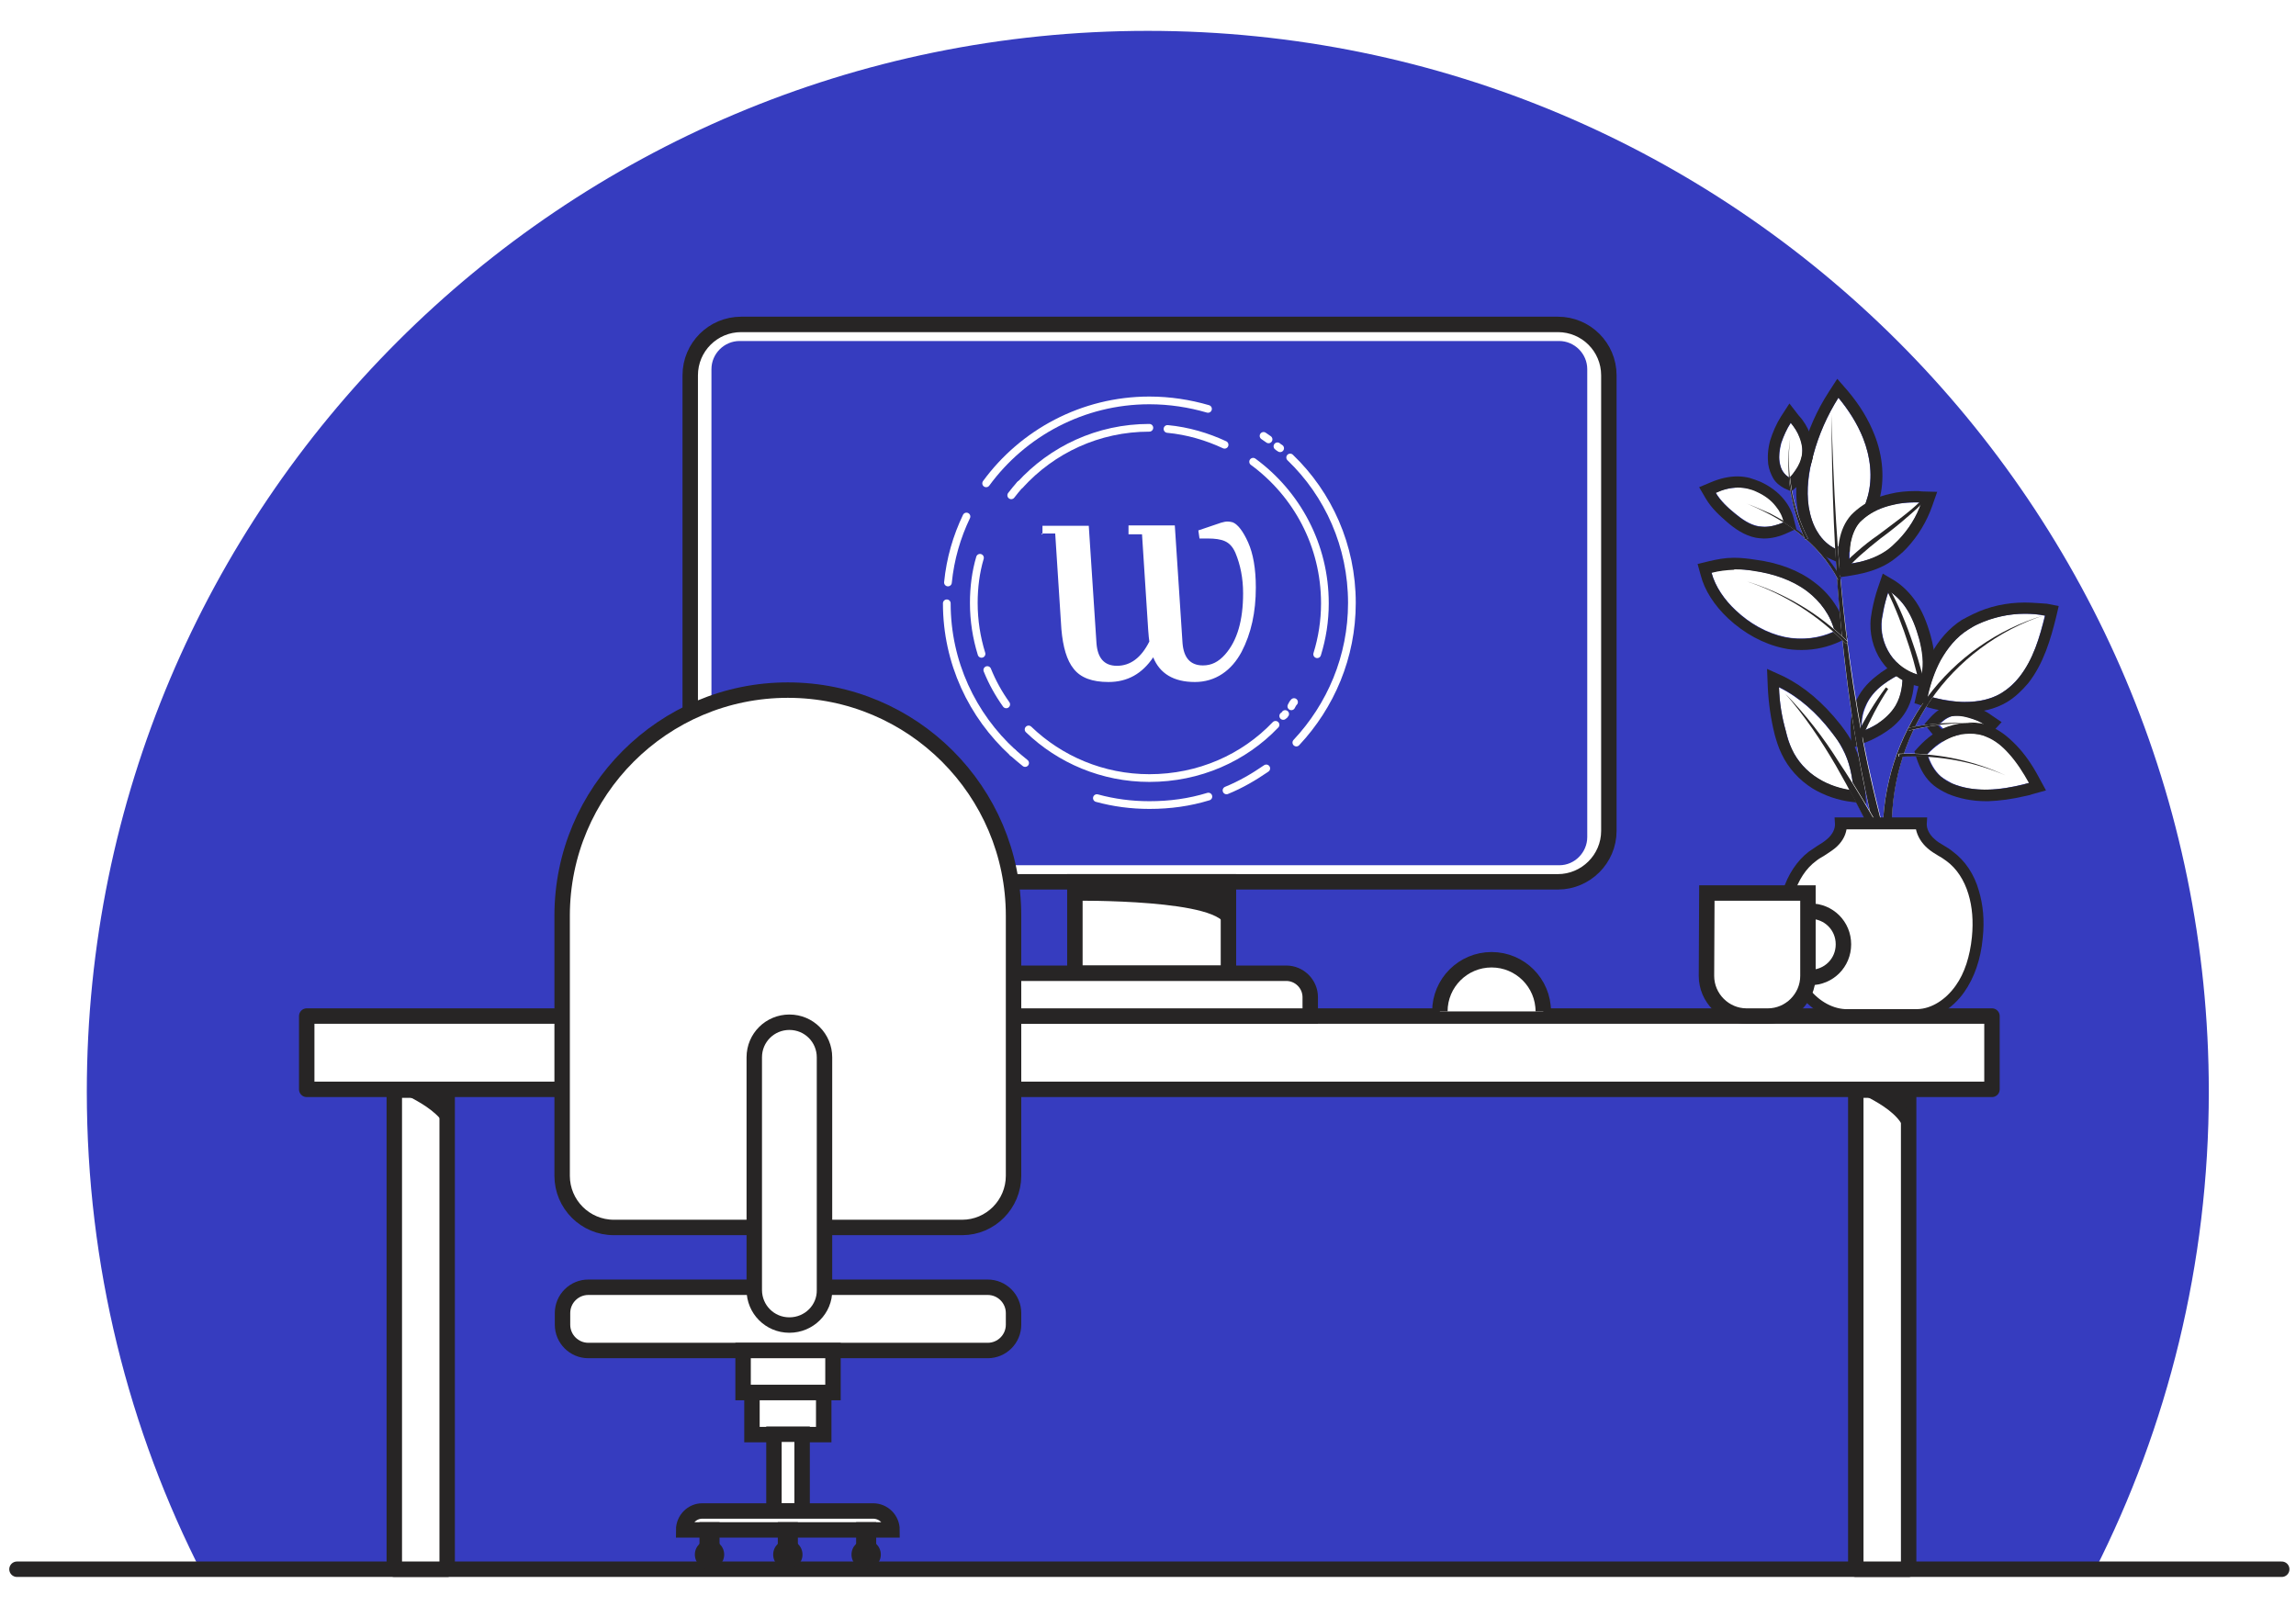 <?xml version="1.0" encoding="utf-8"?>
<!-- Generator: Adobe Illustrator 26.4.1, SVG Export Plug-In . SVG Version: 6.00 Build 0)  -->
<svg version="1.1" id="Calque_1" xmlns="http://www.w3.org/2000/svg" xmlns:xlink="http://www.w3.org/1999/xlink" x="0px" y="0px"
	 viewBox="0 0 595.1 416.4" style="enable-background:new 0 0 595.1 416.4;" xml:space="preserve">
<style type="text/css">
	.st0{fill:#FFFFFF;}
	.st1{fill:url(#SVGID_1_);}
	.st2{fill:url(#SVGID_00000034792491720715403770000010191040163337384613_);}
	.st3{fill:#363CBF;}
	.st4{fill:none;stroke:#81ABFF;stroke-width:5;stroke-miterlimit:10;}
	.st5{fill:#81ABFF;}
	.st6{clip-path:url(#SVGID_00000062887003569447753260000005565625542696134047_);fill:#81ABFF;}
	.st7{clip-path:url(#SVGID_00000120522379619073318040000012276035797027653564_);}
	.st8{enable-background:new    ;}
	.st9{fill:none;stroke:#272525;stroke-width:4;stroke-linecap:round;stroke-linejoin:round;stroke-miterlimit:10;}
	.st10{fill:#FFFFFF;stroke:#272525;stroke-width:4;stroke-linecap:round;stroke-linejoin:round;stroke-miterlimit:10;}
	.st11{fill:#FFFFFF;stroke:#272525;stroke-width:4;stroke-miterlimit:10;}
	.st12{fill:#FFFFFF;stroke:#272525;stroke-width:4;stroke-miterlimit:10;}
	.st13{fill:#272525;}
	.st14{fill:none;stroke:#FFFFFF;stroke-width:2;stroke-linecap:round;stroke-linejoin:round;stroke-miterlimit:10;}
	.st15{fill:#FFFFFF;}
	.st16{fill:none;stroke:#272525;stroke-width:4;stroke-miterlimit:10;}
	.st17{fill:none;stroke:#363CBF;stroke-width:2;stroke-linecap:round;stroke-linejoin:round;stroke-miterlimit:10;}
</style>
<rect x="-785.4" y="-268.2" class="st0" width="1920" height="1080"/>
<linearGradient id="SVGID_1_" gradientUnits="userSpaceOnUse" x1="1880.542" y1="288.235" x2="2779.795" y2="507.928" gradientTransform="matrix(1 0 0 1 0 288)">
	<stop  offset="0" style="stop-color:#FFFFFF"/>
	<stop  offset="1" style="stop-color:#363CBF"/>
</linearGradient>
<path class="st1" d="M2373.3,434.8c0,0-314.2,93.5-317.1,191.2c-2.9,97.7,311.8,191.5,402.3,210.1c12.6,2.6,20.1,7.4,23.6,14.1
	c21.5,40.9-170.7,124-162.6,202.4c3.2,30.7,37.2,66.9,154.5,101.3c76.1,15.7,152.2,31.5,228.4,47.2c0.3-285.5,0.7-571.1,1-856.6
	L2373.3,434.8z"/>
<linearGradient id="SVGID_00000077305241116753635420000014744982908104273309_" gradientUnits="userSpaceOnUse" x1="-611.074" y1="1024.995" x2="-35.742" y2="1024.995" gradientTransform="matrix(1 0 0 1 0 288)">
	<stop  offset="0" style="stop-color:#FFFFFF"/>
	<stop  offset="1" style="stop-color:#363CBF"/>
</linearGradient>
<path style="fill:url(#SVGID_00000077305241116753635420000014744982908104273309_);" d="M-582.4,1346
	c-2.9-224,0.7-244.1-28.7-471.1c17.3,46.4,75.5,225.1,134.9,280.9c42.2,39.6,80.1,57.6,130.9,83c194.6,97.3,292.2,146.7,304.5,183.7
	c32.1,96-93.8,253.2-244.1,307c-137.3,49.3-246,0.3-283.1-15.9C-574.8,1483.7-573.7,1584.4-582.4,1346z"/>
<path class="st3" d="M-124.3,1384.5c-12.9-432,216.9-248.2,115.5-364.9c24,100.6-45.3-220.8,63.2-173.6c131,57,257.4-46.1,307,12.6
	c60.1,71.1-206.2,168-263,257.6c-37,58.3,74.7,193.5,56.6,208C55.7,1403.9-73.1,1392.1-124.3,1384.5z"/>
<path class="st3" d="M1500.9,487.5c-23.4,89.7,231.6,165.5,339.9,218.3c5.5,2.7,9.3,6.1,11.7,10.3
	c48.1,82.8-302.4,356.2-257.5,428.7c10.2,16.5,46.2,30.2,182.2-9.3c89.9-26.2,179.8-52.5,269.7-78.7c0.3-289.1,0.6-578.3,0.9-867.4
	C2047.8,189.3,1524.3,397.8,1500.9,487.5z"/>
<path class="st4" d="M2399.5-462.4c0,0-397.3,283-329.3,407.7S2480,70,2549.1,219.3"/>
<path class="st4" d="M-344.5-1126.3c0,0,604.7,194.6,492.9,355.4s-492.9,239.4-492.9,239.4"/>
<g>
	<path class="st5" d="M2181.6-1333.2c-2,10.6-3.1,29.2,8,35.7c13.3,7.8,43.7-4.9,56.2-6.6c40.3-5.5,68.1,17.1,104.9,29.7
		c11.8,4.1,28.6-0.1,37.1-9.8c17.6-20.2-5.3-44.3-21.5-54.1c-17-10.3-37-18-45.1-38.1c-5.8-14.3-8.2-23.8-26.7-23
		C2256-1397.7,2189.8-1377,2181.6-1333.2z"/>
</g>
<ellipse class="st5" cx="1060" cy="-1001.4" rx="24.7" ry="16.9"/>
<ellipse class="st5" cx="-278.6" cy="-1211.4" rx="24.7" ry="16.9"/>
<ellipse class="st5" cx="657.5" cy="-1205.6" rx="16.9" ry="11.5"/>
<g>
	<g>
		<defs>
			<rect id="SVGID_00000183939516272972887700000004645023973645823417_" x="-407.6" y="-1680.5" width="1920" height="1080"/>
		</defs>
		<clipPath id="SVGID_00000062166956715256690310000014304660870928278153_">
			<use xlink:href="#SVGID_00000183939516272972887700000004645023973645823417_"  style="overflow:visible;"/>
		</clipPath>
		<path style="clip-path:url(#SVGID_00000062166956715256690310000014304660870928278153_);fill:#81ABFF;" d="M1283.5-1196.4
			c88.3,16,225.4,20.1,260.6-120.7c35.2-140.7,43-207.7,3.7-256.2s-227.7-65.1-205.5,55.7c22.3,120.8-143.7,82.2-135.3,146.3
			S1220.7-1207.8,1283.5-1196.4z"/>
	</g>
</g>
<g>
	<defs>
		<rect id="SVGID_00000114754436967060672050000001072152875591938178_" x="-1146.3" y="-1453.7" width="2090.7" height="1080"/>
	</defs>
	<clipPath id="SVGID_00000123408688373421140930000011436362407774497713_">
		<use xlink:href="#SVGID_00000114754436967060672050000001072152875591938178_"  style="overflow:visible;"/>
	</clipPath>
	<g style="clip-path:url(#SVGID_00000123408688373421140930000011436362407774497713_);">
		<path class="st5" d="M-1216.8-1055c-16.7,31.6-35.8,61.9-36.7,98.3c-1.3,51.4,25.7,92.4,80.6,106.8c28.1,7.4,57.3,9.8,85.6,16.8
			c23.3,5.8,45.5,14.4,68.4,21.3c32.3,9.9,65.1,13.9,94.6-4.3c31.7-19.5,36.8-67.4,32.2-99.1c-5.8-40.5-26.5-122.5-80.9-128.2
			c-31.7-3.3-60.5,0-73.3-31.5c-5.7-14.2-8.7-43.9-32.3-40.7C-1128.5-1108.7-1192-1102.4-1216.8-1055z"/>
	</g>
</g>
<path class="st3" d="M-736.3,711.7"/>
<circle class="st3" cx="1057.9" cy="1198" r="50"/>
<circle class="st3" cx="1006" cy="1076.5" r="142.4"/>
<circle class="st0" cx="1065.6" cy="1119.2" r="88.5"/>
<circle class="st3" cx="1066.7" cy="1122.3" r="69.3"/>
<circle class="st0" cx="985.1" cy="1146.3" r="100.1"/>
<circle class="st3" cx="982.1" cy="1141.3" r="53.9"/>
<g class="st8">
	<path class="st3" d="M-1141.4,92.9v-2.8h16.8c14.6,0,21.9,4.4,21.9,13.3c0,6.1-3.6,10.1-10.8,12v0.5c8.6,1.3,12.9,4.8,12.9,10.6
		c0,4.2-1.9,7.3-5.7,9.4c-3.8,2.1-9.2,3.1-16.1,3.1h-18.9v-2.8h4.2V92.9H-1141.4z M-1124.7,92.9h-2v21.6h2c3.3,0,6-1,8.2-2.9
		c2.2-2,3.2-4.6,3.2-8c0-3.4-1.1-6-3.2-7.9C-1118.7,93.8-1121.4,92.9-1124.7,92.9z M-1123.2,117.2h-3.5v19.1h3.5
		c3.4,0,6.1-0.8,8.4-2.5c2.2-1.7,3.4-4,3.4-7c0-3-1.1-5.3-3.4-7C-1117.1,118-1119.9,117.2-1123.2,117.2z"/>
	<path class="st3" d="M-1092.7,92.9v-2.8h20.2v2.8h-4.9v43.3h4.9v2.8h-20.2v-2.8h4.9V92.9H-1092.7z"/>
	<path class="st3" d="M-1032,139h-31.3v-2.8h4.2V92.9h-4.2v-2.8h30c1,0,1.8,0,2.3,0.1s0.9,0.3,1.4,0.8c0.4,0.4,0.6,1.1,0.6,2.1
		l-1.9,11.7h-2.7l-1.4-6.9c-0.4-2.1-1.2-3.4-2.3-4c-1.1-0.6-3.2-0.9-6.3-0.9h-4.9v23.9h16.1v3.1h-16.1v16.3h6.3c3,0,5.1-0.3,6.2-0.9
		c1.1-0.6,1.9-2,2.4-4l1.4-6.2h2.7l1.9,11c0,0.9-0.2,1.6-0.6,2.1c-0.4,0.4-0.9,0.7-1.4,0.8S-1031,139-1032,139z"/>
	<path class="st3" d="M-1020,139v-2.8h4.2V92.9h-4.2v-2.8h16.3l20,39.3V92.9h-4.2v-2.8h13.3v2.8h-4.2V139h-11.1l-21-41.3v38.5h4.2
		v2.8H-1020z"/>
	<path class="st3" d="M-968.7,92.9v-2.8h14.7l2.4,37.4c0.3,4.7,2.5,7.1,6.5,7.1c3,0,5.6-1.1,7.8-3.4c4.3-4.4,6.4-10.9,6.4-19.5
		c0-4.8-0.8-9.1-2.5-12.8c-0.8-1.9-1.9-3.1-3.3-3.7c-1.4-0.6-3.1-0.9-5.4-0.9h-2.7l-0.4-2.6l7.3-2.4c0.8-0.2,1.5-0.3,2.1-0.3
		c0.6,0,1.1,0.1,1.5,0.3c1.7,0.7,3.3,2.8,5,6.4c1.6,3.6,2.4,8.3,2.4,14.3c0,7.7-1.7,14.5-5,20.5c-1.6,2.9-3.7,5.2-6.5,6.9
		c-2.7,1.7-5.8,2.6-9.3,2.6c-5.1,0-8.8-1.4-11-4.1c-2.2-2.7-3.5-7-3.9-12.6l-2-30.4H-968.7z"/>
	<path class="st3" d="M-886.4,139h-31.3v-2.8h4.2V92.9h-4.2v-2.8h30c1,0,1.8,0,2.3,0.1c0.5,0.1,0.9,0.3,1.4,0.8
		c0.4,0.4,0.6,1.1,0.6,2.1l-1.9,11.7h-2.7l-1.4-6.9c-0.4-2.1-1.2-3.4-2.3-4c-1.1-0.6-3.2-0.9-6.3-0.9h-4.9v23.9h16.1v3.1h-16.1v16.3
		h6.3c3,0,5.1-0.3,6.2-0.9c1.1-0.6,1.9-2,2.4-4l1.4-6.2h2.7l1.9,11c0,0.9-0.2,1.6-0.6,2.1c-0.4,0.4-0.9,0.7-1.4,0.8
		C-884.6,139-885.4,139-886.4,139z"/>
	<path class="st3" d="M-874.5,139v-2.8h4.2V92.9h-4.2v-2.8h16.3l20,39.3V92.9h-4.2v-2.8h13.3v2.8h-4.2V139h-11.1l-21-41.3v38.5h4.2
		v2.8H-874.5z"/>
	<path class="st3" d="M-791,92.9v-2.8h13.3v2.8h-4.2v29.3c0,3.4-0.5,6.2-1.5,8.7c-1,2.4-2.4,4.3-4.2,5.6c-3.3,2.4-7.4,3.6-12.4,3.6
		c-4.9,0-9.1-1.2-12.5-3.7c-1.8-1.3-3.2-3.1-4.3-5.5c-1-2.4-1.5-5.3-1.5-8.7V92.9h-4.2v-2.8h18.9v2.8h-4.2v31.4c0,3.6,1,6.4,2.9,8.4
		s4.4,2.9,7.2,2.9s5.4-1,7.5-3c2.2-2,3.2-4.8,3.2-8.3V92.9H-791z"/>
	<path class="st3" d="M-739.8,139h-31.3v-2.8h4.2V92.9h-4.2v-2.8h30c1,0,1.8,0,2.3,0.1c0.5,0.1,0.9,0.3,1.4,0.8
		c0.4,0.4,0.6,1.1,0.6,2.1l-1.9,11.7h-2.7l-1.4-6.9c-0.4-2.1-1.2-3.4-2.3-4c-1.1-0.6-3.2-0.9-6.3-0.9h-4.9v23.9h16.1v3.1h-16.1v16.3
		h6.3c3,0,5.1-0.3,6.2-0.9c1.1-0.6,1.9-2,2.4-4l1.4-6.2h2.7l1.9,11c0,0.9-0.2,1.6-0.6,2.1c-0.4,0.4-0.9,0.7-1.4,0.8
		C-738,139-738.8,139-739.8,139z"/>
	<path class="st3" d="M-726.3,138.5c-1-1-1.6-2.3-1.6-3.8c0-1.5,0.5-2.8,1.6-3.8c1-1,2.3-1.6,3.8-1.6c1.5,0,2.8,0.5,3.8,1.6
		c1,1,1.6,2.3,1.6,3.8c0,1.5-0.5,2.8-1.6,3.8c-1,1-2.3,1.6-3.8,1.6C-724,140.1-725.2,139.5-726.3,138.5z"/>
</g>
<path class="st3" d="M52.6,408.3c-19.3-37.6-30.1-80.2-30.1-125.3c0-151.9,123.1-275,275-275s275,123.1,275,275
	c0,44.7-10.7,86.9-29.6,124.2"/>
<line class="st9" x1="4.4" y1="406.8" x2="591.4" y2="406.8"/>
<rect x="79.5" y="263.4" class="st10" width="436.8" height="19"/>
<rect x="102.2" y="282.6" class="st10" width="13.7" height="124.2"/>
<rect x="481" y="282.6" class="st10" width="13.7" height="124.2"/>
<path class="st11" d="M403.8,228.6H192.1c-7.3,0-13.2-5.9-13.2-13.2V97.3c0-7.3,5.9-13.2,13.2-13.2h211.7c7.3,0,13.2,5.9,13.2,13.2
	v118.1C417,222.7,411,228.6,403.8,228.6z"/>
<path class="st3" d="M404.2,224.3H191.7c-4,0-7.3-3.3-7.3-7.3V95.7c0-4,3.3-7.3,7.3-7.3h212.4c4,0,7.3,3.3,7.3,7.3V217
	C411.4,221,408.1,224.3,404.2,224.3z"/>
<rect x="278.6" y="228.6" class="st11" width="39.8" height="23.7"/>
<path class="st11" d="M262.3,252.3h71.1c3.4,0,6.2,2.8,6.2,6.2v4.9h-83.6v-4.9C256.1,255.1,258.9,252.3,262.3,252.3z"/>
<path class="st11" d="M249.4,318.2h-90.3c-7.4,0-13.4-6-13.4-13.4v-67.4c0-32.3,26.2-58.5,58.5-58.5l0,0c32.3,0,58.5,26.2,58.5,58.5
	v67.4C262.7,312.2,256.7,318.2,249.4,318.2z"/>
<path class="st11" d="M256,350.1H152.5c-3.7,0-6.7-3-6.7-6.7v-3c0-3.7,3-6.7,6.7-6.7H256c3.7,0,6.7,3,6.7,6.7v3
	C262.7,347.1,259.7,350.1,256,350.1z"/>
<path class="st11" d="M204.6,343.5L204.6,343.5c-5.1,0-9.1-4.1-9.1-9.1v-60.3c0-5.1,4.1-9.1,9.1-9.1l0,0c5.1,0,9.1,4.1,9.1,9.1v60.3
	C213.8,339.4,209.7,343.5,204.6,343.5z"/>
<rect x="192.6" y="350.1" class="st11" width="23.3" height="10.9"/>
<rect x="194.9" y="361" class="st11" width="18.6" height="10.9"/>
<rect x="200.6" y="371.8" class="st11" width="7.3" height="19.9"/>
<path class="st11" d="M177.2,396.6h54l0,0c0-2.7-2.2-4.9-4.9-4.9h-44.3C179.4,391.7,177.2,393.9,177.2,396.6L177.2,396.6z"/>
<rect x="183.3" y="396.6" class="st12" width="1.2" height="3.1"/>
<rect x="203.6" y="396.6" class="st12" width="1.2" height="3.1"/>
<rect x="223.9" y="396.6" class="st12" width="1.2" height="3.1"/>
<circle class="st13" cx="183.9" cy="403" r="3.8"/>
<circle class="st13" cx="204.2" cy="403" r="3.8"/>
<circle class="st13" cx="224.5" cy="403" r="3.8"/>
<path class="st11" d="M373.2,262.2c0-7.4,6-13.4,13.4-13.4c7.4,0,13.4,6,13.4,13.4"/>
<path class="st13" d="M102.2,282.6c0,0,14.2,5.3,13.7,11.9c0.6-8.1,0-11.9,0-11.9H102.2z"/>
<path class="st13" d="M480,282.6c0,0,14.2,5.3,13.7,11.9c0.6-8.1,0-11.9,0-11.9H480z"/>
<path class="st13" d="M278.6,233.5c0,0,39-0.5,39.1,7c0.6-9.8,0.6-11.9,0.6-11.9h-39.8V233.5z"/>
<g>
	<path class="st14" d="M254.4,169.5c-1.3-4.2-2-8.6-2-13.2c0-4,0.5-8,1.6-11.7"/>
	<path class="st14" d="M260.8,182.6c-2-2.8-3.6-5.7-4.9-8.9"/>
	<path class="st14" d="M330.6,187.9c-8.2,8.6-19.8,13.8-32.7,13.8c-12.1,0-23.2-4.8-31.3-12.6"/>
	<path class="st14" d="M333.1,185.1c-0.1,0.2-0.3,0.4-0.5,0.5"/>
	<path class="st14" d="M335.4,182c-0.3,0.3-0.5,0.7-0.7,1.1"/>
	<path class="st14" d="M324.8,119.7c11.3,8.3,18.6,21.6,18.6,36.7c0,4.6-0.7,9-2,13.2"/>
	<path class="st14" d="M302.6,111.2c5.3,0.5,10.3,2,14.8,4.1"/>
	<path class="st14" d="M264.4,125.7c8.3-9.1,20.2-14.8,33.5-14.8"/>
	<path class="st14" d="M262.1,128.4c0.7-0.9,1.5-1.9,2.3-2.8"/>
	<g>
		<path class="st14" d="M313.2,206.5c-4.9,1.5-9.9,2.2-15.3,2.2c-4.7,0-9.2-0.6-13.6-1.8"/>
		<path class="st14" d="M328.2,199.2c-3.2,2.2-6.6,4.2-10.3,5.7"/>
		<path class="st14" d="M334.4,118.6c9.9,9.5,16,22.9,16,37.7c0,14-5.5,26.7-14.4,36.2"/>
		<path class="st14" d="M331.1,115.7c0.2,0.2,0.4,0.3,0.7,0.5"/>
		<path class="st14" d="M327.5,113c0.4,0.3,0.9,0.6,1.3,0.9"/>
		<path class="st14" d="M255.6,125.3c9.5-13,25-21.5,42.3-21.5c5.3,0,10.4,0.8,15.2,2.2"/>
		<path class="st14" d="M245.7,151c0.6-6.1,2.3-11.9,4.8-17.1"/>
		<path class="st14" d="M262.5,195.1c-10.5-9.6-17.1-23.4-17.1-38.7"/>
		<path class="st14" d="M265.7,197.8c-1.1-0.9-2.2-1.8-3.2-2.7"/>
	</g>
	<g>
		<path class="st15" d="M270.2,138.6v-2.3h12l2,30.5c0.3,3.8,2,5.8,5.3,5.8c3.5,0,6.3-2.1,8.4-6.3c-0.1-0.6-0.2-1.6-0.3-3l-1.6-24.8
			h-3.5v-2.3h12l2,30.5c0.3,3.8,2,5.8,5.3,5.8c2.2,0,4-0.9,5.7-2.8c3.2-3.6,4.7-8.9,4.7-15.9c0-3.9-0.7-7.4-2-10.5
			c-0.7-1.6-1.6-2.5-2.7-3c-1.1-0.5-2.6-0.7-4.4-0.7h-2.2l-0.3-2.1l5.9-2c0.7-0.2,1.2-0.3,1.7-0.3s0.9,0.1,1.3,0.2
			c1.3,0.5,2.7,2.3,4,5.2c1.3,2.9,2,6.8,2,11.7c0,6.4-1.2,11.9-3.7,16.7c-1.3,2.4-2.9,4.3-5,5.7c-2.1,1.4-4.5,2.1-7.1,2.1
			c-5.5,0-9.1-2.2-10.8-6.4c-2.9,4.3-6.7,6.4-11.6,6.4c-4.2,0-7.2-1.1-9-3.4c-1.8-2.2-2.8-5.7-3.2-10.3l-1.6-24.8h-3.6L270.2,138.6
			L270.2,138.6z"/>
	</g>
</g>
<path class="st0" d="M514.4,187.8c-1.2-0.9-2.6-1.3-4-1.8c-1.4-0.4-2.9-0.7-4.3-0.4c-1.3,0.4-2.5,1.2-3.4,2.3
	c0.6,0.7,1.3,1.3,2.2,1.8c1.2,0.6,2.5,0.8,3.8,0.8c0.5,0,1-0.1,1.5-0.1C511.7,190.1,513.1,189.1,514.4,187.8z"/>
<path class="st13" d="M507.3,185.6c1,0,2,0.2,3,0.5c1.4,0.4,2.9,0.9,4,1.8c-1.2,1.3-2.7,2.3-4.5,2.6c-0.5,0.1-1,0.1-1.5,0.1h-0.1
	c-1.2,0-2.6-0.2-3.7-0.8c-0.8-0.4-1.6-1-2.2-1.8c1-1,2-1.9,3.4-2.3C506.4,185.6,506.9,185.6,507.3,185.6 M507.3,182.6
	c-0.7,0-1.4,0.1-2,0.2c-1.8,0.4-3.4,1.5-4.9,3.1l-1.6,1.8l1.5,1.9c0.8,1.1,1.9,2,3.1,2.6c1.5,0.7,3.2,1.2,5,1.2h0.1
	c0.7,0,1.4-0.1,2-0.2c2.2-0.4,4.2-1.6,6-3.5l2.3-2.5l-2.8-1.9c-1.6-1.2-3.4-1.8-5-2.1C510,182.9,508.7,182.6,507.3,182.6
	L507.3,182.6z"/>
<path class="st0" d="M444.7,127.7c1.2,2,3,3.8,4.9,5.3c1.8,1.5,3.9,3,6.2,3.4c2.3,0.4,4.5-0.1,6.7-1.1c-0.4-1.5-1.1-2.9-2-4.1
	c-1.3-1.7-3.1-2.9-5-3.8c-0.7-0.3-1.5-0.6-2.3-0.8C450.3,126.1,447.4,126.5,444.7,127.7z"/>
<path class="st13" d="M450.4,126.4c0.9,0,1.8,0.1,2.6,0.3c0.8,0.2,1.5,0.4,2.3,0.8c2,0.9,3.7,2.1,5,3.8c1,1.2,1.7,2.6,2,4.1
	c-1.6,0.7-3.4,1.2-5,1.2c-0.5,0-1-0.1-1.5-0.1c-2.3-0.4-4.4-1.9-6.2-3.4c-1.8-1.5-3.7-3.2-4.9-5.3
	C446.6,126.9,448.5,126.4,450.4,126.4 M450.4,123.5c-2.3,0-4.5,0.5-6.9,1.5l-3.1,1.3l1.7,2.9c1.5,2.6,3.7,4.5,5.5,6.1
	c2.1,1.8,4.5,3.5,7.5,4.1c0.7,0.1,1.4,0.2,2.1,0.2c2,0,4.1-0.5,6.2-1.5l2.2-1l-0.6-2.3c-0.4-1.9-1.3-3.7-2.6-5.3
	c-1.5-1.9-3.7-3.5-6.1-4.6c-1-0.4-1.8-0.7-2.8-1C452.7,123.7,451.6,123.5,450.4,123.5L450.4,123.5z"/>
<path class="st0" d="M524.5,203.3c0.5-0.1,1-0.2,1.5-0.4c-1.5-2.8-3.2-5.4-5.3-7.7c-1.6-1.8-3.6-3.4-5.8-4.3c-2.8-1.1-6-1-8.8,0.1
	c-2.5,1-4.7,2.6-6.5,4.5c0.7,2.2,1.8,4.3,3.5,5.8c0.9,0.7,1.9,1.2,2.9,1.8c2.9,1.2,6.1,1.7,9.2,1.6
	C518.3,204.6,521.4,204.1,524.5,203.3z"/>
<path class="st13" d="M510.6,190.2c1.5,0,2.9,0.2,4.2,0.8c2.3,0.9,4.2,2.5,5.8,4.3c2.1,2.3,3.8,5,5.3,7.7c-0.5,0.1-1,0.2-1.5,0.4
	c-3.1,0.7-6.1,1.3-9.3,1.3c-0.1,0-0.3,0-0.5,0c-3,0-6-0.4-8.7-1.6c-1-0.4-2-1-2.9-1.8c-1.8-1.5-2.9-3.6-3.5-5.8c1.8-2,4-3.7,6.5-4.5
	C507.4,190.5,509,190.2,510.6,190.2 M510.6,187.3c-1.9,0-3.7,0.4-5.6,1c-2.9,1-5.5,2.9-7.7,5.3l-1.1,1.2l0.5,1.6
	c1,3.1,2.4,5.5,4.5,7.2c1,0.8,2.2,1.5,3.7,2.2c2.9,1.2,6.2,1.9,9.9,1.9c0.1,0,0.4,0,0.5,0c2.9-0.1,6.1-0.5,9.9-1.4
	c0.5-0.1,1-0.2,1.5-0.4l3.6-1l-1.8-3.3c-1.8-3.4-3.7-6.1-5.8-8.3c-2.3-2.4-4.5-4.1-6.9-5C514.2,187.5,512.4,187.3,510.6,187.3
	L510.6,187.3z"/>
<path class="st0" d="M491.4,182.9c1.5-2.6,1.8-5.5,1.8-8.5c-1.8,0.9-3.4,1.8-5,3c-2,1.5-3.7,3.4-4.6,5.7c-0.9,2-1.2,4.3-1,6.5
	c1.4-0.6,2.8-1.2,4.1-2C488.6,186.4,490.3,184.8,491.4,182.9z"/>
<path class="st13" d="M493.1,174.4c0.1,2.9-0.3,5.9-1.8,8.5c-1.2,2-2.9,3.5-4.8,4.8c-1.3,0.8-2.7,1.5-4.1,2c-0.1-2.3,0.1-4.5,1-6.5
	c1-2.3,2.6-4.2,4.6-5.7C489.7,176.2,491.4,175.3,493.1,174.4 M495.9,169.8l-4,2c-2.3,1.1-3.9,2.1-5.5,3.4c-2.6,2-4.4,4.3-5.5,6.9
	c-1,2.3-1.4,5-1.2,7.8l0.2,4.1l3.8-1.6c1.8-0.7,3.2-1.5,4.5-2.3c2.6-1.6,4.5-3.5,5.8-5.7c1.6-2.7,2.3-6,2.1-10L495.9,169.8
	L495.9,169.8z"/>
<path class="st0" d="M470,117.9c-1.2,4.4-1.8,9-1.2,13.5c0.4,2.4,1.1,4.8,2.4,6.7c1.1,1.8,2.7,3.3,4.6,4.2c1-0.9,1.8-1.8,2.5-2.9
	c2.5-3.2,4.8-6.7,5.8-10.7c1.3-5,0.7-10.3-1.2-15.1c-1.5-3.8-3.8-7.3-6.4-10.5C473.6,107.7,471.4,112.7,470,117.9z"/>
<path class="st13" d="M476.5,103.1c2.6,3.1,4.9,6.7,6.4,10.5c1.9,4.8,2.6,10.2,1.2,15.1c-1.1,3.9-3.3,7.5-5.8,10.7
	c-0.7,1-1.5,2-2.5,2.9c-1.9-0.9-3.5-2.4-4.6-4.2c-1.3-2-2-4.4-2.4-6.7c-0.7-4.5-0.1-9.1,1.2-13.5
	C471.4,112.7,473.6,107.7,476.5,103.1 M476.2,98.2l-2.2,3.4c-3.1,4.8-5.4,10-6.9,15.6c-1.5,5.4-1.9,10.2-1.2,14.7
	c0.4,3.1,1.4,5.7,2.9,7.9c1.5,2.3,3.5,4.2,5.8,5.2l1.8,0.8l1.5-1.3c1.1-1,2-2.1,2.9-3.2c2.3-3,5-6.9,6.3-11.7c1.4-5.2,1-11.3-1.3-17
	c-1.5-3.8-3.7-7.5-6.9-11.3L476.2,98.2L476.2,98.2z"/>
<path class="st0" d="M461.7,114.9c-0.4,1.6-0.7,3.3-0.4,4.9c0.1,0.9,0.4,1.8,0.9,2.5c0.4,0.7,1,1.2,1.7,1.5c0.4-0.3,0.7-0.7,0.9-1
	c0.9-1.2,1.8-2.5,2.1-3.9c0.5-1.8,0.3-3.8-0.4-5.5c-0.6-1.4-1.4-2.7-2.3-3.8C463.1,111.2,462.3,113,461.7,114.9z"/>
<path class="st13" d="M464.1,109.6c1,1.2,1.8,2.4,2.3,3.8c0.7,1.8,1,3.7,0.4,5.5c-0.4,1.5-1.2,2.7-2.1,3.9c-0.3,0.4-0.6,0.7-0.9,1
	c-0.7-0.3-1.2-0.9-1.7-1.5c-0.5-0.7-0.7-1.6-0.9-2.5c-0.2-1.6,0-3.4,0.4-4.9C462.3,113,463.1,111.2,464.1,109.6 M463.8,104.6
	l-2.2,3.4c-1.2,1.9-2.1,4-2.8,6.2c-0.6,2.3-0.7,4.2-0.5,6.1c0.2,1.4,0.7,2.6,1.3,3.7c0.7,1.2,1.8,2,2.9,2.6l1.8,0.8l1.5-1.3
	c0.5-0.4,1-1,1.2-1.5c1-1.2,2-2.9,2.6-4.9c0.7-2.3,0.4-4.9-0.5-7.4c-0.7-1.6-1.5-3.1-2.9-4.6L463.8,104.6L463.8,104.6z"/>
<path class="st0" d="M443.6,148.4c1,3.7,3.4,7.1,6.3,9.8c3.6,3.4,8,5.9,12.7,6.9c4.3,0.9,8.9,0.4,12.9-1.5c-1-4.1-3.7-7.8-7.1-10.4
	c-4-3-8.9-4.5-13.9-5.3c-1.8-0.2-3.4-0.4-5.2-0.4C447.4,147.6,445.5,147.9,443.6,148.4z"/>
<path class="st13" d="M449.7,147.6c1.6,0,3.2,0.1,4.8,0.4c5,0.7,9.9,2.3,13.9,5.3c3.4,2.6,6.1,6.2,7.1,10.4
	c-2.6,1.3-5.6,1.9-8.6,1.9c-1.5,0-2.9-0.1-4.3-0.4c-4.8-1-9.2-3.6-12.7-6.9c-2.9-2.7-5.3-6.1-6.3-9.8c1.9-0.5,3.8-0.7,5.8-0.8
	C449.5,147.6,449.6,147.6,449.7,147.6 M449.7,144.6c-0.1,0-0.3,0-0.4,0c-2.2,0-4.3,0.4-6.4,0.9l-2.9,0.7l0.8,2.9
	c1,3.9,3.5,7.8,7.1,11.2c4.2,3.9,9.1,6.6,14.2,7.7c1.6,0.4,3.3,0.5,4.9,0.5c3.5,0,6.9-0.8,9.9-2.2l2-1l-0.5-2.3
	c-1.1-4.6-4-9-8.2-12.1c-3.9-3-9.1-5-15.2-5.8C453.1,144.8,451.3,144.6,449.7,144.6L449.7,144.6z"/>
<path class="st0" d="M474.6,189.7c-3.7-4.8-8.2-8.9-13.5-11.5c0.1,3.9,0.8,7.8,1.8,11.5c0.4,1.5,0.9,3.1,1.5,4.5
	c1.5,3.1,3.9,5.8,6.9,7.7c2.8,1.7,5.9,2.7,9.1,3.1c-0.3-3.8-1-7.5-2.8-10.8C476.8,192.6,475.8,191.1,474.6,189.7z"/>
<path class="st13" d="M461.1,178.1c5.3,2.6,9.9,6.8,13.5,11.5c1.1,1.5,2.2,2.9,3,4.5c1.8,3.4,2.5,7,2.8,10.8
	c-3.2-0.4-6.4-1.4-9.1-3.1c-3-1.8-5.5-4.5-6.9-7.7c-0.7-1.5-1.2-2.9-1.5-4.5C461.8,185.9,461.2,182.1,461.1,178.1 M458,173.4
	l0.2,4.9c0.2,4.1,0.8,8.2,1.8,12.2c0.4,1.4,0.9,3.2,1.8,5c1.7,3.6,4.5,6.7,8,8.9c3,1.8,6.6,3.1,10.3,3.5l3.6,0.4l-0.3-3.6
	c-0.4-4.8-1.4-8.6-3.1-11.9c-0.8-1.5-1.8-3.1-3.3-5c-4.5-5.7-9.4-9.8-14.6-12.4L458,173.4L458,173.4z"/>
<path class="st0" d="M488.9,142.9c1.2-0.8,2.3-1.8,3.2-2.8c2.6-2.8,4.7-6.2,6-9.8c-2.5-0.1-5,0-7.4,0.5c-2.8,0.6-5.4,1.8-7.5,3.5
	c-0.4,0.3-0.7,0.7-1.1,1c-1.3,1.5-2,3.4-2.4,5.3c-0.3,1.8-0.3,3.7-0.3,5.5C482.7,145.7,486,144.8,488.9,142.9z"/>
<path class="st13" d="M496.5,130.2c0.5,0,1,0,1.5,0c-1.2,3.7-3.3,7-6,9.8c-1,1-2,2-3.2,2.8c-2.8,1.9-6.1,2.9-9.5,3.4
	c-0.1-1.8-0.1-3.7,0.3-5.5c0.4-2,1.1-3.9,2.4-5.3c0.4-0.4,0.7-0.7,1.1-1c2.1-1.8,4.8-2.9,7.5-3.5
	C492.5,130.4,494.5,130.2,496.5,130.2 M496.5,127.3c-2.3,0-4.5,0.2-6.5,0.7c-3.4,0.7-6.4,2.2-8.8,4.2c-0.5,0.4-1,0.9-1.4,1.3
	c-1.6,1.8-2.6,4-3.1,6.8c-0.4,2.1-0.4,4.2-0.3,6.1l0.1,3.3l3.3-0.5c4.4-0.7,7.9-1.9,10.7-3.9c1.2-0.9,2.5-1.9,3.7-3.2
	c2.9-3.1,5.2-6.9,6.6-10.9l1.3-3.7l-3.9-0.1C497.6,127.3,497.1,127.3,496.5,127.3L496.5,127.3z"/>
<path class="st0" d="M494.1,157.7c-1.2-1.8-2.7-3.4-4.5-4.5c-0.7,1.8-1.2,3.7-1.5,5.7c-0.2,1-0.4,1.9-0.4,2.9c-0.1,3.2,1,6.4,3,8.9
	c1.9,2.3,4.5,3.9,7.4,4.5c0.7-3.1,0.3-6.4-0.6-9.5C496.7,162.8,495.7,160.1,494.1,157.7z"/>
<path class="st13" d="M489.5,153.1c1.8,1.2,3.4,2.8,4.5,4.5c1.6,2.4,2.6,5.2,3.4,8c0.8,3.1,1.3,6.4,0.6,9.5
	c-2.9-0.6-5.5-2.2-7.4-4.5c-2-2.5-3.1-5.7-3-8.9c0.1-1,0.2-1.9,0.4-2.9C488.4,156.9,488.9,155,489.5,153.1 M488,148.7l-1.2,3.5
	c-0.7,2-1.2,4-1.6,6.1c-0.1,0.9-0.4,2-0.4,3.3c-0.1,3.9,1.2,7.9,3.7,10.9c2.3,2.8,5.5,4.7,9,5.5l2.8,0.6l0.7-2.8
	c0.8-3.1,0.6-6.7-0.6-11c-1-3.6-2.2-6.4-3.8-8.8c-1.5-2.2-3.4-4.1-5.4-5.4L488,148.7L488,148.7z"/>
<path class="st0" d="M530,159.6c-5.8-1.1-12.1-0.3-17.4,2.2c-0.9,0.4-1.7,0.9-2.5,1.4c-3.1,2-5.4,4.8-7.2,8c-1.5,2.9-2.6,6-3.3,9.2
	c2.6,0.8,5.2,1.2,7.8,1.5c3.9,0.2,7.9-0.2,11.3-2.2c1.8-1.1,3.4-2.6,4.7-4.2C527,171,528.6,165.3,530,159.6z"/>
<path class="st13" d="M524.8,159.1c1.8,0,3.5,0.1,5.3,0.5c-1.4,5.6-3.1,11.3-6.7,15.9c-1.3,1.7-2.9,3.1-4.7,4.2
	c-2.8,1.7-6.1,2.3-9.4,2.3c-0.6,0-1.2,0-1.8-0.1c-2.6-0.1-5.3-0.7-7.8-1.5c0.7-3.2,1.8-6.4,3.3-9.2c1.8-3.2,4.1-6.1,7.2-8
	c0.8-0.5,1.6-1,2.5-1.4C516.4,160.1,520.6,159.1,524.8,159.1 M524.8,156.2c-4.7,0-9.3,1-13.4,3c-1,0.5-2,1-2.9,1.5
	c-3.3,2.1-6.1,5.3-8.1,9.1c-1.5,2.9-2.7,6.1-3.6,9.9l-0.6,2.6l2.6,0.8c2.8,0.9,5.6,1.4,8.5,1.5c0.7,0.1,1.4,0.1,2,0.1
	c4.2,0,7.9-0.9,10.9-2.7c2-1.2,3.8-2.9,5.5-4.9c4-5.1,5.8-11.4,7.2-17l0.7-3l-3.1-0.6C528.7,156.4,526.7,156.2,524.8,156.2
	L524.8,156.2z"/>
<g>
	<path class="st15" d="M488,216.5c-0.1-12.8,3.9-25.5,11.5-35.7c7.5-10.2,18.3-17.8,30.3-21.3c-11.9,3.9-22.4,11.8-29.4,22
		c-7,10.2-10.6,22.7-10,34.9L488,216.5z"/>
	<path class="st13" d="M529.8,159.5c-12,3.6-22.8,11.1-30.3,21.3c-7.5,10.2-11.6,22.9-11.5,35.7l2.4-0.1c-0.5-12.2,3-24.7,10-34.9
		C507.4,171.3,517.9,163.4,529.8,159.5L529.8,159.5z"/>
</g>
<g>
	<path class="st15" d="M486.8,219.3c-2.3-9.1-4.3-18.3-5.8-27.6c-1.6-9.3-2.8-18.6-3.7-28c-1.8-18.7-2.5-37.5-2.6-56.3
		c0.5,18.8,1.5,37.6,3.8,56.1c1.1,9.3,2.6,18.6,4.3,27.8c1.8,9.2,3.9,18.3,6.4,27.3L486.8,219.3z"/>
	<path class="st13" d="M474.7,107.4c0.1,18.8,0.7,37.6,2.6,56.3c1,9.4,2.1,18.7,3.7,28c1.6,9.3,3.5,18.5,5.8,27.6l2.3-0.7
		c-2.5-9-4.7-18.1-6.4-27.3c-1.8-9.2-3.2-18.5-4.3-27.8C476.2,144.9,475.2,126.1,474.7,107.4L474.7,107.4z"/>
</g>
<g>
	<path class="st15" d="M498.9,182.3c-0.9-5-2.1-10-3.7-14.9c-1.5-4.9-3.4-9.6-5.6-14.3c2.4,4.5,4.3,9.3,6,14.1c1.6,4.8,3,9.8,4,14.8
		L498.9,182.3z"/>
	<path class="st13" d="M498.6,182.7l-0.1-0.4c-0.9-4.9-2.1-9.9-3.7-14.8c-1.7-5.3-3.5-9.9-5.6-14.2l0.7-0.4c2.3,4.2,4.2,8.8,6,14.2
		c1.7,4.9,3,9.9,4,14.9l0.1,0.4L498.6,182.7z"/>
</g>
<g>
	<path class="st15" d="M476.5,148.4c1.5-1.9,3.2-3.6,5-5.1c1.8-1.5,3.7-3,5.6-4.4c1.9-1.4,3.8-2.8,5.6-4.2s3.7-2.9,5.4-4.5
		c-1.6,1.7-3.4,3.2-5.3,4.7s-3.7,2.9-5.6,4.4s-3.7,2.9-5.4,4.5c-1.8,1.5-3.4,3.2-4.8,5.1L476.5,148.4z"/>
	<path class="st13" d="M477.2,149.4l-1.2-0.9l0.2-0.3c1.5-2,3.4-3.7,5-5.1c1.8-1.6,3.7-3.1,5.6-4.4c0.7-0.5,1.3-1,2-1.5
		c1.2-0.9,2.4-1.8,3.7-2.8c1.8-1.4,3.7-2.9,5.3-4.5l0.5,0.5c-1.7,1.8-3.7,3.4-5.3,4.8c-1.2,1-2.3,1.9-3.6,2.9c-0.7,0.5-1.3,1-2,1.5
		c-1.8,1.4-3.6,2.9-5.4,4.5c-1.5,1.4-3.3,3.1-4.7,5L477.2,149.4z"/>
</g>
<g>
	<path class="st15" d="M478.4,166.9c-7.1-7.4-15.9-12.9-25.7-16.2c9.8,3,18.9,8.4,26.2,15.6L478.4,166.9z"/>
	<path class="st13" d="M452.7,150.7c9.7,3.2,18.6,8.8,25.7,16.2l0.5-0.5C471.6,159.1,462.5,153.7,452.7,150.7L452.7,150.7z"/>
</g>
<g>
	<path class="st15" d="M486.5,218.5c-3.4-6.8-6.8-13.6-10.6-20.1c-3.8-6.5-8-12.9-13.1-18.6c5.3,5.4,9.9,11.5,14.1,17.9
		s8,13,11.8,19.6L486.5,218.5z"/>
	<path class="st13" d="M462.7,179.8c5,5.7,9.3,12.1,13.1,18.6c3.8,6.6,7.2,13.3,10.6,20.1l2.1-1.2c-3.7-6.6-7.5-13.2-11.8-19.6
		C472.7,191.3,468,185.2,462.7,179.8L462.7,179.8z"/>
</g>
<g>
	<path class="st15" d="M492.1,195.4c9.4-0.4,19,1.5,27.5,5.5c-8.6-3.7-18.1-5.4-27.5-4.8V195.4z"/>
	<path class="st13" d="M494.5,195.4c-0.8,0-1.5,0-2.3,0.1l0.1,0.7c1.3-0.1,2.6-0.1,3.9-0.1c8,0,16.2,1.7,23.6,4.9
		C511.8,197.3,503.1,195.4,494.5,195.4L494.5,195.4z"/>
</g>
<g>
	<path class="st15" d="M481.7,190.8c2.1-4.3,4.6-8.4,7.4-12.3c-2.6,4-4.8,8.2-6.7,12.6L481.7,190.8z"/>
	<path class="st13" d="M482.5,191.6l-1.3-0.7l0.1-0.4c2.1-4.3,4.6-8.4,7.5-12.3l0.6,0.4c-2.6,3.9-4.8,8.2-6.7,12.5L482.5,191.6z"/>
</g>
<g>
	<path class="st15" d="M476.4,150.3c-1.2-2.5-2.9-4.8-4.7-6.9c-1.8-2.1-3.9-4-6.1-5.7c-2.2-1.7-4.6-3.2-7.1-4.5
		c-2.5-1.3-5-2.5-7.7-3.5c2.6,1,5.3,2,7.7,3.4c2.5,1.2,5,2.7,7.2,4.4c2.3,1.7,4.4,3.5,6.3,5.6c1.9,2.1,3.6,4.4,4.9,6.9L476.4,150.3z
		"/>
	<path class="st13" d="M450.9,129.8c2.6,1,5.2,2.2,7.7,3.5s4.8,2.8,7.1,4.5c2.2,1.7,4.3,3.6,6.1,5.7c1.8,2.1,3.4,4.4,4.7,6.9
		l0.7-0.4c-1.3-2.5-3-4.8-4.9-6.9c-1.9-2.1-4-3.9-6.3-5.6c-2.3-1.7-4.7-3.1-7.2-4.4C456.1,131.9,453.5,130.8,450.9,129.8
		L450.9,129.8z"/>
</g>
<g>
	<path class="st15" d="M494.6,188.7c5.6-1.2,11.3-1.6,17-1.1c-5.6-0.2-11.3,0.4-16.8,1.8L494.6,188.7z"/>
	<path class="st13" d="M507,187.4c-4.2,0-8.3,0.4-12.4,1.3l0.1,0.7c4.8-1.2,9.7-1.9,14.7-1.9c0.7,0,1.4,0,2.1,0.1
		C510.1,187.5,508.5,187.4,507,187.4L507,187.4z"/>
</g>
<g>
	<path class="st15" d="M467.9,139.9c-3.8-8.2-5.2-17.5-3.9-26.3c-1,8.9,0.6,18.1,4.6,26L467.9,139.9z"/>
	<path class="st13" d="M464,113.6c-1.3,8.8,0.1,18.1,3.9,26.3l0.7-0.3C464.5,131.6,462.9,122.5,464,113.6L464,113.6z"/>
</g>
<path class="st0" d="M511.6,231.4c-1.1-3.7-3.3-7.2-6.2-9.4c-1.5-1.2-3.4-2-4.8-3.2c-1.5-1.2-2.7-3.2-2.6-5.3h-10.4l0,0h-10.4
	c0.2,2-1,4-2.6,5.3c-1.5,1.2-3.3,2-4.8,3.2c-3,2.2-5.1,5.6-6.2,9.4c-1.2,3.7-1.3,7.7-1,11.7c0.4,4.8,1.8,9.5,4.5,13.3
	c2.6,3.8,6.7,6.5,11,6.7h9.4l0,0h9.4c4.3-0.1,8.4-2.9,11-6.7c2.6-3.8,4-8.6,4.5-13.3C512.9,239.1,512.7,235.1,511.6,231.4z"/>
<path class="st13" d="M487.6,264.5h-9.4c-4.6-0.1-9.1-2.9-12.3-7.3c-2.6-3.7-4.2-8.5-4.8-14c-0.4-4.5-0.1-8.6,1-12.3
	c1.3-4.2,3.7-7.8,6.7-10.1c0.7-0.5,1.5-1,2.2-1.5c1-0.6,1.8-1.1,2.6-1.8c1.4-1.2,2.1-2.7,2-4l-0.1-1.6h24l-0.1,1.6
	c-0.1,1.3,0.7,2.9,2,4c0.7,0.7,1.6,1.2,2.6,1.8c0.7,0.4,1.5,0.9,2.2,1.5c3.1,2.3,5.5,5.8,6.7,10.1l0,0c1.1,3.7,1.5,7.7,1,12.3
	c-0.5,5.5-2.2,10.3-4.8,14c-3.1,4.4-7.7,7.1-12.2,7.3H487.6z M478.6,215c-0.3,1.8-1.3,3.5-3,4.9c-1,0.8-2,1.4-2.9,2
	c-0.7,0.4-1.4,0.8-2,1.3c-2.6,1.9-4.6,5-5.7,8.6c-1,3.3-1.3,7-0.9,11.1c0.5,5,2,9.4,4.2,12.6c2.6,3.7,6.3,5.9,9.9,6.1H497
	c3.6-0.1,7.3-2.4,9.9-6.1c2.3-3.2,3.7-7.6,4.2-12.6c0.4-4.1,0.1-7.8-0.9-11.1l0,0c-1.1-3.7-3.1-6.7-5.7-8.6c-0.6-0.4-1.2-0.9-2-1.3
	c-1-0.6-2-1.2-2.9-2c-1.6-1.4-2.6-3.1-3-4.9H478.6z"/>
<g>
	<path class="st16" d="M469.2,236.2c4.8,0,8.6,3.8,8.6,8.6s-3.8,8.6-8.6,8.6"/>
	<path class="st11" d="M442.4,231.5h26.2V253c0,5.7-4.7,10.4-10.4,10.4h-5.5c-5.7,0-10.4-4.7-10.4-10.4L442.4,231.5L442.4,231.5z"/>
</g>
<g>
	<path class="st17" d="M-1240.3,16.6c-9.2-30-14-61.8-14-94.7c0-29,3.9-57.5,11.1-84.1"/>
	<path class="st17" d="M-1194.9,109.9c-14-19.8-25.6-41.1-35.3-63.8"/>
	<path class="st17" d="M-695.4,148c-58.9,61.4-142,99-233.8,99c-87,0-165.7-34.3-224.2-89.9"/>
	<path class="st17" d="M-677.5,128.2c-1,1.4-2.4,2.9-3.4,3.9"/>
	<path class="st17" d="M-660.6,106c-1.9,2.4-3.9,5.3-5.3,7.7"/>
	<path class="st17" d="M-737-340.4c80.7,59.4,133.3,154.6,133.3,262.3c0,32.9-4.8,64.3-14,94.2"/>
	<path class="st17" d="M-895.9-401.2c37.7,3.9,73.4,14,106.3,29.5"/>
	<path class="st17" d="M-1169.3-297.4c59.4-65.2,144.9-105.8,240.1-105.8"/>
	<path class="st17" d="M-1185.8-277.6c5.3-6.8,10.6-13.5,16.4-19.8"/>
	<g>
		<path class="st17" d="M-820.1,281.4c-34.8,10.6-71,15.9-109.2,15.9c-33.3,0-66.2-4.3-97.1-12.6"/>
		<path class="st17" d="M-712.8,228.7c-22.7,15.9-47.3,30-73.4,40.6"/>
		<path class="st17" d="M-668.4-347.6c70.5,68.1,114.5,163.8,114.5,270c0,100.5-39.1,191.3-103.4,258.9"/>
		<path class="st17" d="M-691.6-368.4c1.4,1.4,2.9,2.4,4.8,3.9"/>
		<path class="st17" d="M-717.2-387.7c2.9,1.9,6.3,4.3,9.2,6.3"/>
		<path class="st17" d="M-1232.1-299.8c68.1-93.2,178.7-153.6,302.9-153.6c37.7,0,74.4,5.8,108.7,15.9"/>
		<path class="st17" d="M-1302.7-116.2c4.3-43.5,16.4-85,34.3-122.7"/>
		<path class="st17" d="M-1182.4,199.2c-75.4-68.6-122.2-167.6-122.2-277.3"/>
		<path class="st17" d="M-1159.7,218.6c-7.7-6.3-15.5-12.6-22.7-19.3"/>
	</g>
</g>
</svg>
